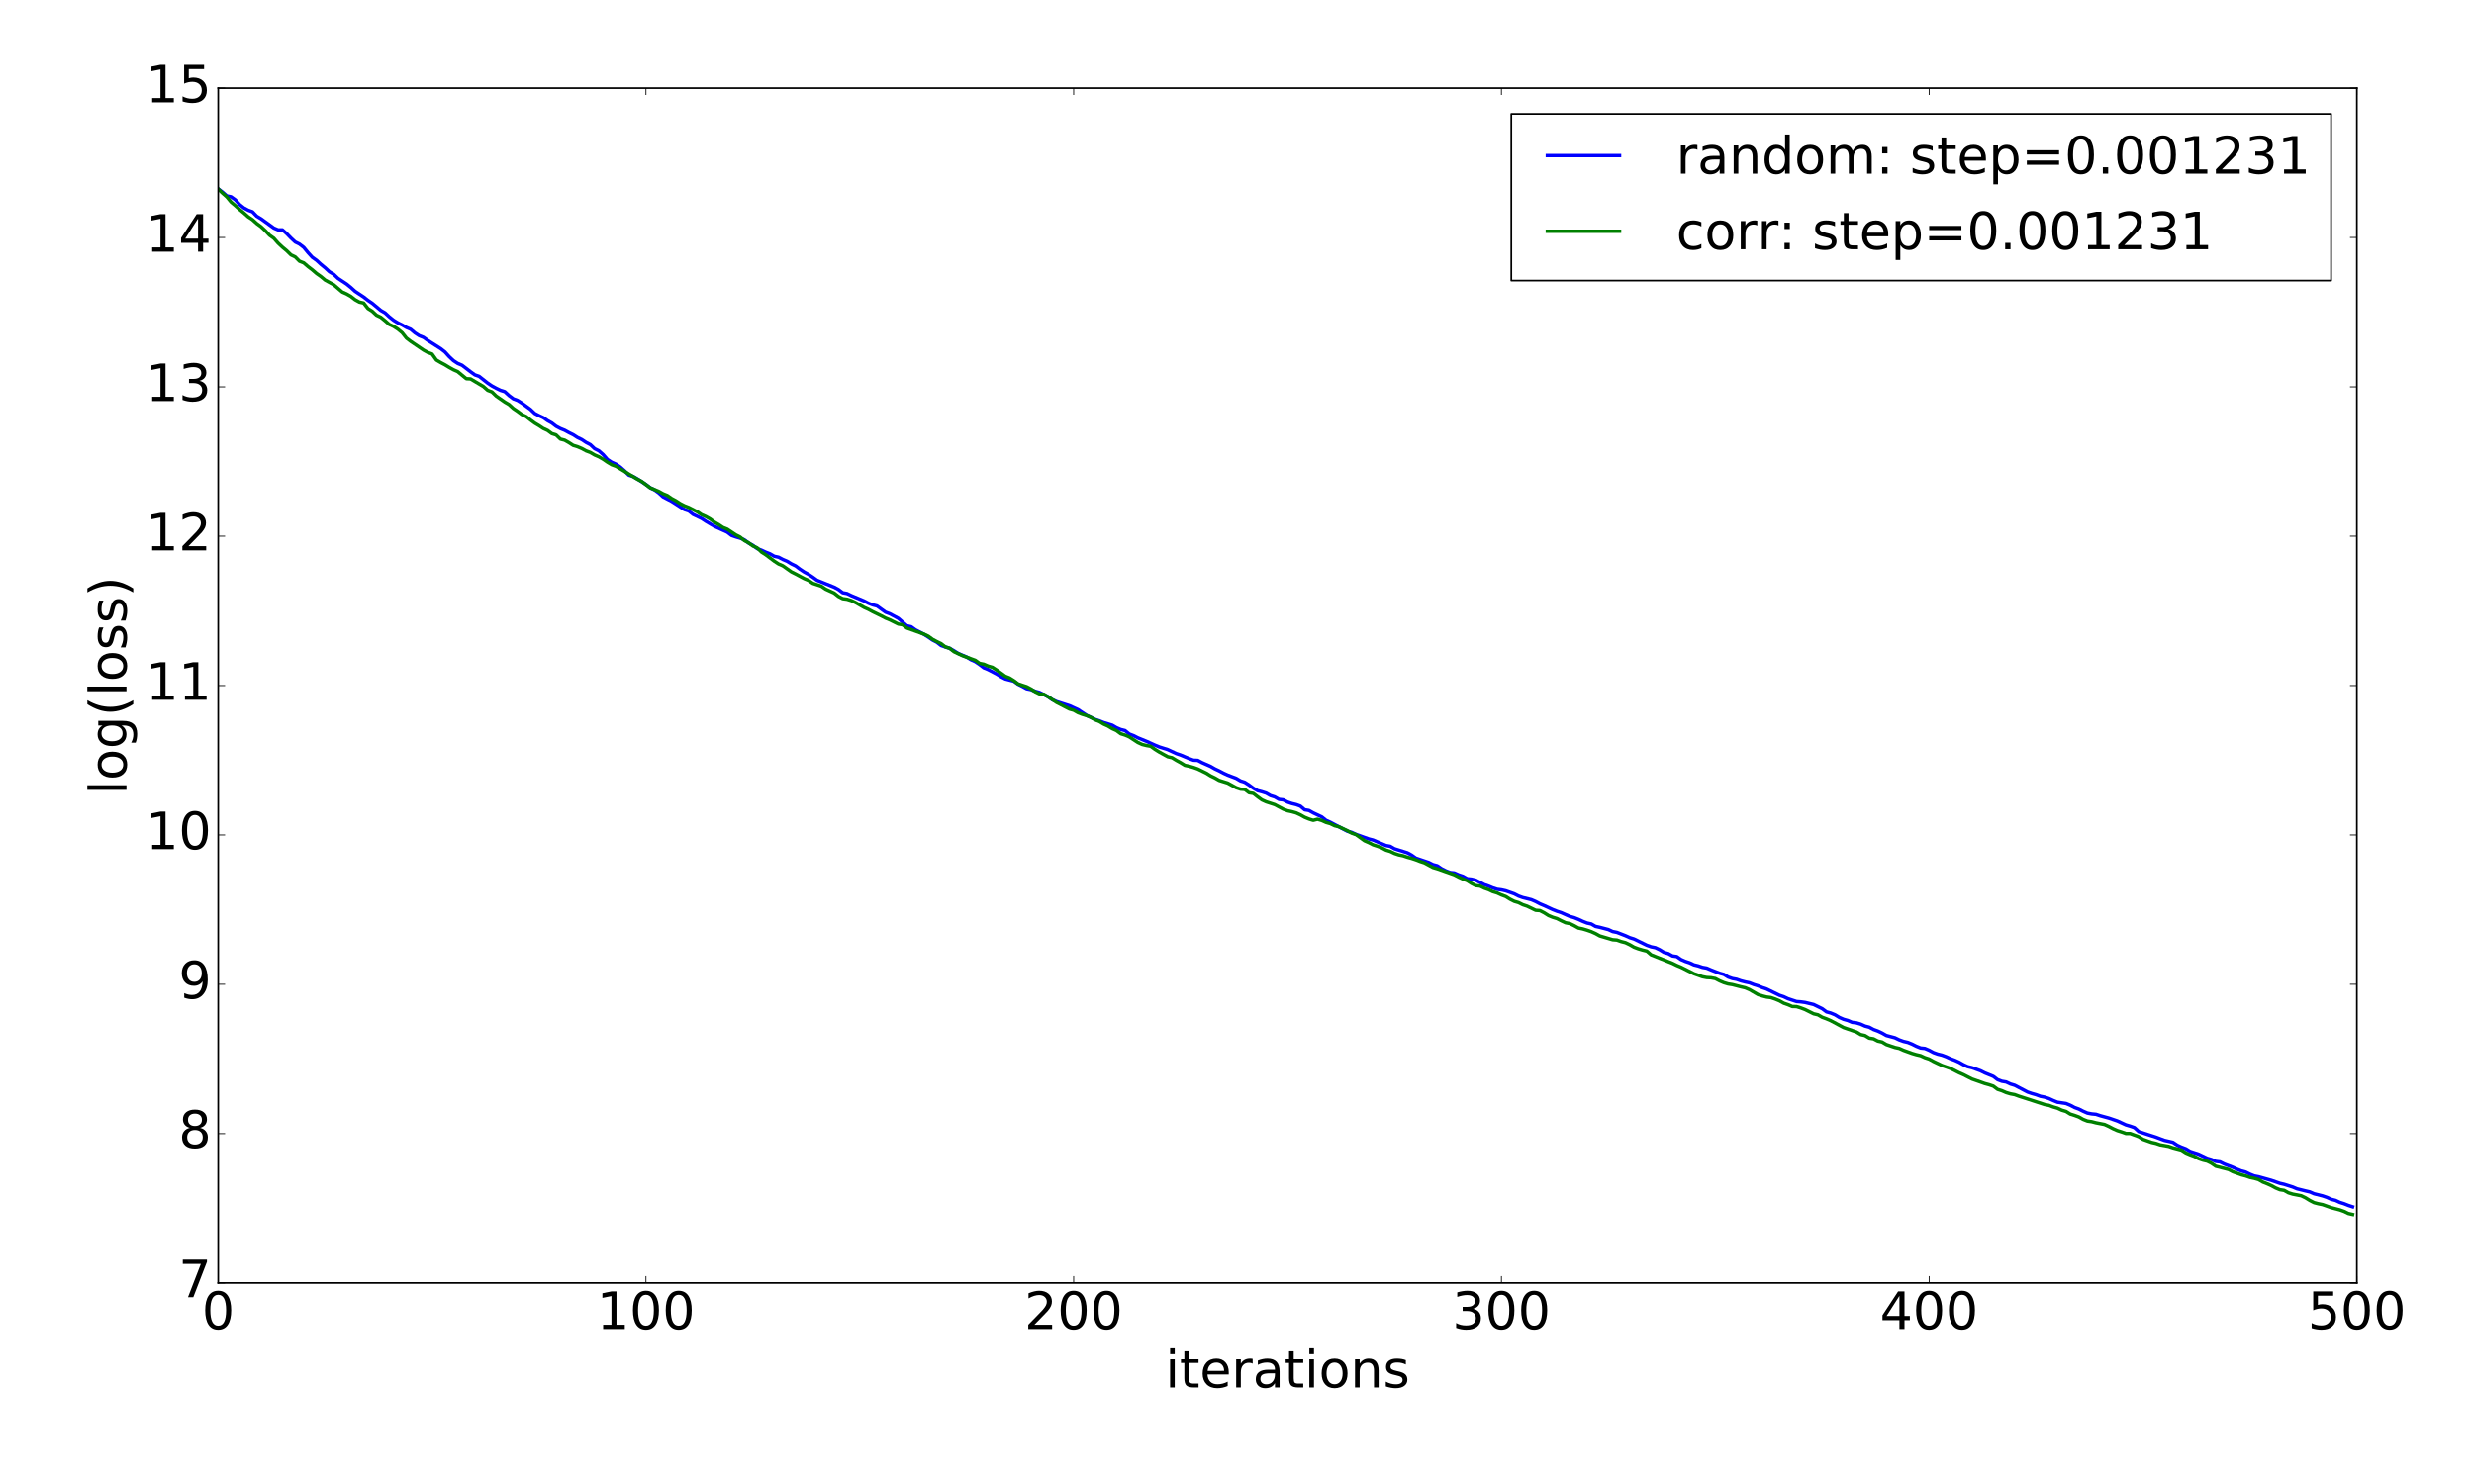 <?xml version="1.0" encoding="utf-8" standalone="no"?>
<!DOCTYPE svg PUBLIC "-//W3C//DTD SVG 1.1//EN"
  "http://www.w3.org/Graphics/SVG/1.1/DTD/svg11.dtd">
<!-- Created with matplotlib (http://matplotlib.org/) -->
<svg height="864pt" version="1.1" viewBox="0 0 1440 864" width="1440pt" xmlns="http://www.w3.org/2000/svg" xmlns:xlink="http://www.w3.org/1999/xlink">
 <defs>
  <style type="text/css">
*{stroke-linecap:butt;stroke-linejoin:round;stroke-miterlimit:100000;}
  </style>
 </defs>
 <g id="figure_1">
  <g id="patch_1">
   <path d="M 0 864 
L 1440 864 
L 1440 0 
L 0 0 
z
" style="fill:#ffffff;"/>
  </g>
  <g id="axes_1">
   <g id="patch_2">
    <path d="M 127.013 747 
L 1371.825 747 
L 1371.825 51.3 
L 127.013 51.3 
z
" style="fill:#ffffff;"/>
   </g>
   <g id="line2d_1">
    <path clip-path="url(#p1547a1d7c0)" d="M 127.013 109.977 
L 129.502 111.846 
L 131.992 114.052 
L 134.481 114.563 
L 136.971 116.341 
L 139.461 119.082 
L 141.95 121.066 
L 144.44 122.395 
L 146.929 123.287 
L 149.419 125.863 
L 151.909 127.352 
L 159.378 132.757 
L 161.867 133.831 
L 164.357 133.808 
L 166.846 136 
L 169.336 138.577 
L 171.826 140.886 
L 174.315 142.126 
L 176.805 144.044 
L 179.295 147.081 
L 181.784 149.8 
L 184.274 151.577 
L 186.763 153.866 
L 189.253 155.914 
L 191.743 158.212 
L 194.232 159.69 
L 196.722 162.067 
L 201.701 165.35 
L 204.191 167.359 
L 206.68 169.618 
L 211.66 172.914 
L 214.149 174.856 
L 216.639 176.539 
L 221.618 180.699 
L 224.108 182.144 
L 226.597 184.457 
L 229.087 186.441 
L 231.577 187.984 
L 234.066 189.192 
L 236.556 190.657 
L 239.046 191.731 
L 241.535 193.834 
L 244.025 195.448 
L 246.514 196.431 
L 249.004 198.21 
L 256.473 202.952 
L 258.963 204.886 
L 261.452 207.62 
L 263.942 209.964 
L 266.432 211.587 
L 268.921 212.632 
L 273.9 216.427 
L 276.39 218.235 
L 278.88 219.106 
L 283.859 223.037 
L 286.349 224.704 
L 288.838 226.052 
L 291.328 227.256 
L 293.817 228.035 
L 296.307 230.315 
L 298.797 232.183 
L 301.286 233.123 
L 303.776 234.709 
L 308.755 238.333 
L 311.245 240.705 
L 313.734 242.001 
L 316.224 243.149 
L 318.714 244.903 
L 321.203 246.279 
L 323.693 248.194 
L 326.183 249.511 
L 328.672 250.52 
L 331.162 251.892 
L 333.651 253.112 
L 336.141 254.715 
L 338.631 255.909 
L 341.12 257.569 
L 343.61 258.862 
L 346.099 261.212 
L 348.589 262.461 
L 351.079 264.66 
L 353.568 267.509 
L 356.058 269.142 
L 358.548 270.223 
L 361.037 271.944 
L 363.527 274.144 
L 366.017 276.669 
L 368.506 277.436 
L 370.996 278.844 
L 375.975 282.085 
L 378.465 283.99 
L 380.954 285.202 
L 383.444 286.978 
L 385.933 289.267 
L 390.913 291.858 
L 398.382 296.67 
L 400.871 297.483 
L 403.361 299.466 
L 408.34 301.845 
L 410.83 303.494 
L 415.809 306.448 
L 423.278 309.817 
L 425.767 311.725 
L 428.257 312.586 
L 430.747 313.306 
L 433.236 314.277 
L 435.726 316.191 
L 438.216 317.503 
L 440.705 319.4 
L 443.195 320.328 
L 445.685 321.484 
L 448.174 322.452 
L 450.664 323.884 
L 453.153 324.42 
L 455.643 325.732 
L 458.133 326.788 
L 460.622 328.295 
L 463.112 329.507 
L 465.601 331.382 
L 468.091 333.034 
L 470.581 334.381 
L 473.07 336.037 
L 475.56 337.851 
L 485.519 341.858 
L 488.008 343.187 
L 490.498 345.078 
L 492.987 345.541 
L 495.477 346.758 
L 502.946 349.875 
L 505.435 351.181 
L 507.925 352.154 
L 510.415 352.794 
L 515.394 356.409 
L 517.884 357.342 
L 522.863 360.018 
L 527.842 364.34 
L 530.332 364.902 
L 532.821 366.687 
L 537.801 369.298 
L 540.29 370.886 
L 542.78 372.612 
L 545.269 373.895 
L 547.759 375.822 
L 550.249 376.69 
L 552.738 377.437 
L 555.228 378.876 
L 557.718 380.448 
L 562.697 382.571 
L 565.187 384.129 
L 567.676 385.233 
L 570.166 386.921 
L 572.655 388.819 
L 575.145 389.834 
L 580.124 392.424 
L 582.614 393.989 
L 585.104 395.285 
L 590.083 396.579 
L 592.572 398.363 
L 595.062 399.598 
L 597.552 400.98 
L 600.041 401.466 
L 602.531 402.451 
L 605.02 403.131 
L 610 405.61 
L 612.489 407.401 
L 614.979 408.495 
L 622.448 410.89 
L 627.427 413.147 
L 632.406 416.459 
L 637.386 418.851 
L 639.875 419.681 
L 642.365 420.677 
L 647.344 422.2 
L 649.834 423.652 
L 652.323 424.716 
L 654.813 425.319 
L 657.303 427.339 
L 659.792 428.286 
L 662.282 429.549 
L 667.261 431.574 
L 672.24 433.821 
L 674.73 434.853 
L 679.709 436.423 
L 684.688 438.738 
L 687.178 439.575 
L 692.157 441.665 
L 694.647 442.59 
L 697.137 442.688 
L 699.626 444.004 
L 704.606 446.191 
L 707.095 447.627 
L 709.585 448.793 
L 712.074 450.112 
L 714.564 451.257 
L 719.543 453.151 
L 722.033 454.637 
L 724.523 455.44 
L 727.012 457.058 
L 729.502 458.888 
L 731.991 460.345 
L 734.481 460.98 
L 736.971 461.779 
L 739.46 463.201 
L 741.95 463.985 
L 744.439 465.409 
L 746.929 465.699 
L 749.419 466.998 
L 751.908 467.829 
L 754.398 468.435 
L 756.888 469.344 
L 759.377 471.452 
L 761.867 471.864 
L 764.356 473.265 
L 769.336 475.602 
L 771.825 477.605 
L 774.315 478.722 
L 784.274 483.973 
L 786.763 484.614 
L 789.253 485.777 
L 796.722 488.447 
L 799.211 489.081 
L 806.68 492.298 
L 809.17 492.727 
L 811.659 494.175 
L 819.128 496.512 
L 821.618 497.86 
L 824.107 499.63 
L 831.576 502.142 
L 834.066 503.408 
L 836.556 504.058 
L 839.045 505.756 
L 841.535 507.013 
L 844.024 507.987 
L 846.514 508.248 
L 849.004 509.364 
L 851.493 510.177 
L 853.983 511.581 
L 856.473 511.833 
L 858.962 512.449 
L 863.942 515.08 
L 866.431 515.934 
L 868.921 516.981 
L 871.41 517.784 
L 873.9 518.096 
L 876.39 518.642 
L 881.369 520.402 
L 883.859 521.683 
L 886.348 522.577 
L 891.327 523.808 
L 893.817 524.886 
L 896.307 526.208 
L 898.796 527.255 
L 903.775 529.554 
L 906.265 530.541 
L 908.755 531.358 
L 913.734 533.553 
L 916.224 534.26 
L 918.713 535.252 
L 921.203 536.4 
L 923.692 537.385 
L 926.182 537.928 
L 928.672 539.368 
L 931.161 539.902 
L 936.141 541.206 
L 938.63 542.362 
L 941.12 542.854 
L 946.099 544.786 
L 948.589 545.922 
L 951.078 546.696 
L 958.547 550.341 
L 961.037 551.232 
L 963.527 551.741 
L 966.016 552.926 
L 968.506 554.467 
L 970.995 555.176 
L 973.485 556.561 
L 975.975 556.913 
L 978.464 558.648 
L 980.954 559.732 
L 983.443 560.559 
L 985.933 561.736 
L 988.423 562.336 
L 990.912 563.187 
L 993.402 563.62 
L 995.892 564.699 
L 1000.871 566.628 
L 1003.361 567.308 
L 1005.85 568.848 
L 1008.34 569.724 
L 1010.829 570.183 
L 1013.319 571.064 
L 1015.809 571.702 
L 1018.298 572.223 
L 1020.788 573.203 
L 1023.278 573.978 
L 1025.767 574.998 
L 1028.257 575.847 
L 1035.726 579.483 
L 1038.215 580.309 
L 1040.705 581.474 
L 1045.684 583.113 
L 1048.174 583.31 
L 1050.663 583.645 
L 1055.643 584.848 
L 1060.622 587.279 
L 1063.111 589.121 
L 1065.601 589.804 
L 1068.091 590.833 
L 1070.58 592.36 
L 1073.07 593.443 
L 1075.56 594.149 
L 1078.049 595.216 
L 1080.539 595.522 
L 1083.028 596.271 
L 1085.518 597.4 
L 1088.008 598.053 
L 1090.497 599.395 
L 1092.987 600.299 
L 1095.477 601.469 
L 1097.966 602.889 
L 1102.946 604.208 
L 1105.435 605.418 
L 1107.925 606.316 
L 1110.414 606.89 
L 1112.904 607.897 
L 1115.394 609.149 
L 1117.883 610.158 
L 1120.373 610.41 
L 1122.862 611.466 
L 1125.352 612.809 
L 1127.842 613.705 
L 1130.331 614.307 
L 1132.821 615.237 
L 1135.311 616.401 
L 1137.8 617.317 
L 1140.29 618.451 
L 1142.78 619.859 
L 1145.269 621.021 
L 1147.759 621.593 
L 1152.738 623.411 
L 1155.228 624.663 
L 1160.207 626.697 
L 1162.697 628.591 
L 1165.186 629.53 
L 1167.676 629.945 
L 1170.165 631.12 
L 1172.655 631.867 
L 1180.124 635.797 
L 1182.613 636.649 
L 1185.103 637.348 
L 1187.593 638.28 
L 1190.082 638.772 
L 1192.572 639.593 
L 1195.062 640.737 
L 1197.551 641.743 
L 1202.531 642.481 
L 1205.02 643.5 
L 1207.51 644.817 
L 1209.999 645.719 
L 1212.489 646.981 
L 1214.979 648.067 
L 1217.468 648.539 
L 1219.958 648.773 
L 1222.447 649.596 
L 1227.427 650.952 
L 1232.406 652.647 
L 1237.385 654.935 
L 1239.875 655.664 
L 1242.364 656.538 
L 1244.854 658.817 
L 1249.833 660.468 
L 1254.813 662.067 
L 1259.792 663.944 
L 1264.771 665.088 
L 1267.261 666.762 
L 1269.75 667.917 
L 1272.24 668.835 
L 1274.73 670.356 
L 1279.709 671.981 
L 1284.688 674.345 
L 1287.178 675.07 
L 1289.667 676.196 
L 1292.157 676.495 
L 1294.647 677.736 
L 1299.626 679.639 
L 1302.116 680.768 
L 1304.605 681.774 
L 1307.095 682.431 
L 1309.584 683.655 
L 1312.074 684.671 
L 1314.564 685.149 
L 1322.033 687.236 
L 1327.012 688.965 
L 1329.501 689.534 
L 1334.481 691.106 
L 1336.97 692.162 
L 1341.949 693.393 
L 1344.439 693.97 
L 1346.929 695.057 
L 1351.908 696.302 
L 1354.398 697.155 
L 1356.887 698.287 
L 1359.377 698.919 
L 1361.867 700.076 
L 1364.356 700.853 
L 1366.846 701.841 
L 1369.335 702.644 
L 1369.335 702.644 
" style="fill:none;stroke:#0000ff;stroke-linecap:square;stroke-width:2.0;"/>
   </g>
   <g id="line2d_2">
    <path clip-path="url(#p1547a1d7c0)" d="M 127.013 110.041 
L 129.502 112.426 
L 131.992 114.615 
L 134.481 117.628 
L 136.971 119.709 
L 139.461 121.965 
L 141.95 123.998 
L 144.44 126.22 
L 146.929 127.878 
L 149.419 130.11 
L 151.909 131.945 
L 154.398 134.278 
L 156.888 136.942 
L 159.378 138.716 
L 161.867 141.545 
L 164.357 143.875 
L 166.846 145.945 
L 169.336 148.378 
L 171.826 149.573 
L 174.315 152.073 
L 176.805 153.053 
L 179.295 155.199 
L 181.784 157.105 
L 184.274 159.236 
L 186.763 160.987 
L 189.253 163.074 
L 194.232 165.794 
L 199.212 170.047 
L 201.701 171.141 
L 204.191 172.55 
L 206.68 174.494 
L 209.17 175.874 
L 211.66 176.431 
L 214.149 179.597 
L 216.639 181.167 
L 219.129 183.496 
L 221.618 184.683 
L 224.108 186.709 
L 226.597 188.895 
L 229.087 190.031 
L 231.577 191.658 
L 234.066 193.703 
L 236.556 196.841 
L 239.046 198.753 
L 246.514 203.823 
L 249.004 205.199 
L 251.494 206.107 
L 253.983 209.59 
L 256.473 211.057 
L 258.963 212.371 
L 261.452 213.889 
L 263.942 215.261 
L 266.432 216.379 
L 271.411 220.474 
L 273.9 220.61 
L 281.369 225.034 
L 283.859 227.236 
L 286.349 228.186 
L 288.838 230.604 
L 293.817 234.067 
L 296.307 235.535 
L 298.797 237.81 
L 301.286 239.495 
L 303.776 241.353 
L 306.265 242.527 
L 308.755 244.507 
L 311.245 246.34 
L 313.734 247.827 
L 316.224 249.47 
L 318.714 250.609 
L 321.203 252.445 
L 323.693 253.245 
L 326.183 255.641 
L 328.672 256.279 
L 331.162 257.711 
L 333.651 259.305 
L 336.141 260.057 
L 338.631 261.112 
L 341.12 262.475 
L 343.61 263.41 
L 346.099 264.869 
L 348.589 265.944 
L 351.079 267.375 
L 353.568 269.081 
L 356.058 270.575 
L 358.548 271.486 
L 370.996 279.027 
L 373.485 280.3 
L 378.465 284.029 
L 383.444 286.084 
L 385.933 287.477 
L 388.423 288.493 
L 390.913 290.222 
L 393.402 291.556 
L 395.892 293.176 
L 398.382 294.461 
L 400.871 295.424 
L 405.851 297.975 
L 408.34 299.658 
L 410.83 300.743 
L 413.319 302.146 
L 415.809 303.99 
L 418.299 305.445 
L 420.788 307.104 
L 423.278 308.095 
L 428.257 311.409 
L 430.747 312.655 
L 433.236 314.718 
L 435.726 316.025 
L 438.216 317.879 
L 440.705 318.963 
L 443.195 321.404 
L 445.685 322.987 
L 450.664 326.733 
L 453.153 328.358 
L 455.643 329.437 
L 460.622 332.947 
L 463.112 334.192 
L 468.091 336.854 
L 470.581 337.914 
L 473.07 339.626 
L 478.05 341.278 
L 480.539 342.989 
L 485.519 345.265 
L 488.008 347.234 
L 490.498 348.532 
L 492.987 348.856 
L 495.477 349.627 
L 497.967 350.807 
L 502.946 353.669 
L 505.435 354.782 
L 507.925 356.127 
L 512.904 358.547 
L 515.394 359.86 
L 517.884 360.879 
L 522.863 363.34 
L 525.352 363.731 
L 527.842 365.635 
L 537.801 369.21 
L 540.29 370.378 
L 542.78 372.21 
L 545.269 373.537 
L 547.759 374.724 
L 550.249 376.635 
L 552.738 377.422 
L 555.228 379.423 
L 560.207 381.749 
L 567.676 384.452 
L 570.166 386.24 
L 572.655 386.726 
L 575.145 387.819 
L 577.635 388.513 
L 580.124 390.118 
L 585.104 393.724 
L 587.593 394.716 
L 590.083 396.273 
L 592.572 398.173 
L 597.552 399.794 
L 600.041 401.101 
L 602.531 402.732 
L 605.02 403.974 
L 607.51 404.206 
L 610 405.669 
L 614.979 408.971 
L 622.448 412.807 
L 624.938 413.495 
L 627.427 414.908 
L 629.917 415.871 
L 632.406 416.617 
L 634.896 417.648 
L 637.386 419.077 
L 639.875 420.039 
L 642.365 421.572 
L 644.855 422.682 
L 647.344 424.2 
L 649.834 425.32 
L 652.323 427.175 
L 654.813 427.95 
L 657.303 429.022 
L 662.282 432.269 
L 664.771 433.423 
L 667.261 434.043 
L 669.751 434.474 
L 672.24 436.283 
L 674.73 437.837 
L 679.709 440.572 
L 682.199 441.146 
L 684.688 442.67 
L 687.178 444.039 
L 689.668 445.575 
L 692.157 446.091 
L 694.647 446.812 
L 697.137 447.698 
L 702.116 450.136 
L 704.606 451.697 
L 707.095 452.896 
L 709.585 454.334 
L 714.564 455.88 
L 719.543 458.606 
L 722.033 459.44 
L 724.523 459.625 
L 727.012 461.539 
L 729.502 461.937 
L 731.991 463.899 
L 734.481 465.708 
L 736.971 466.836 
L 741.95 468.456 
L 746.929 471.106 
L 749.419 472.038 
L 751.908 472.563 
L 754.398 473.268 
L 756.888 474.413 
L 759.377 475.811 
L 761.867 476.832 
L 764.356 477.593 
L 766.846 476.954 
L 769.336 477.684 
L 771.825 478.808 
L 774.315 479.523 
L 776.805 480.732 
L 779.294 481.34 
L 784.274 483.652 
L 786.763 485.064 
L 789.253 485.918 
L 794.232 489.504 
L 796.722 490.591 
L 799.211 491.867 
L 801.701 492.678 
L 804.191 493.61 
L 806.68 494.953 
L 809.17 495.708 
L 811.659 496.902 
L 814.149 497.733 
L 816.639 498.243 
L 819.128 499.086 
L 821.618 499.758 
L 824.107 500.586 
L 826.597 501.554 
L 829.087 502.365 
L 834.066 505.062 
L 836.556 505.784 
L 846.514 509.306 
L 849.004 510.624 
L 851.493 511.766 
L 853.983 512.743 
L 856.473 514.345 
L 858.962 515.614 
L 861.452 515.882 
L 863.942 517.097 
L 866.431 517.951 
L 868.921 519.147 
L 871.41 519.883 
L 873.9 521.038 
L 876.39 521.953 
L 878.879 523.508 
L 881.369 524.77 
L 883.859 525.499 
L 886.348 526.741 
L 888.838 527.568 
L 893.817 529.97 
L 896.307 530.155 
L 898.796 531.434 
L 901.286 533.012 
L 903.775 534.037 
L 906.265 534.798 
L 908.755 536.08 
L 911.244 537.23 
L 913.734 537.725 
L 916.224 538.928 
L 918.713 540.32 
L 921.203 540.827 
L 923.692 541.567 
L 926.182 542.427 
L 928.672 543.547 
L 931.161 544.926 
L 938.63 547.131 
L 941.12 547.321 
L 943.61 548.201 
L 946.099 548.835 
L 948.589 550.017 
L 951.078 551.456 
L 953.568 552.395 
L 956.058 553.128 
L 958.547 553.743 
L 961.037 555.893 
L 970.995 559.887 
L 973.485 560.871 
L 975.975 562.095 
L 978.464 563.132 
L 985.933 566.894 
L 990.912 568.664 
L 993.402 569.148 
L 995.892 569.276 
L 998.381 569.748 
L 1000.871 571.057 
L 1003.361 572.121 
L 1005.85 572.87 
L 1008.34 573.259 
L 1013.319 574.54 
L 1015.809 575.119 
L 1018.298 576.18 
L 1023.278 579.061 
L 1025.767 579.86 
L 1028.257 580.502 
L 1030.746 580.812 
L 1033.236 581.659 
L 1035.726 582.687 
L 1038.215 584.076 
L 1040.705 584.945 
L 1043.195 586.001 
L 1045.684 586.066 
L 1048.174 586.831 
L 1050.663 587.78 
L 1055.643 590.255 
L 1058.132 590.829 
L 1060.622 592.266 
L 1063.111 593.177 
L 1065.601 594.251 
L 1073.07 598.25 
L 1080.539 600.849 
L 1083.028 602.356 
L 1085.518 602.912 
L 1088.008 604.426 
L 1090.497 604.82 
L 1092.987 606.125 
L 1095.477 606.683 
L 1097.966 608.155 
L 1102.946 609.845 
L 1105.435 610.381 
L 1107.925 611.505 
L 1112.904 613.309 
L 1115.394 614.044 
L 1117.883 614.616 
L 1120.373 615.771 
L 1122.862 616.583 
L 1125.352 617.956 
L 1130.331 620.326 
L 1135.311 622.072 
L 1140.29 624.593 
L 1142.78 625.677 
L 1147.759 628.219 
L 1152.738 629.961 
L 1155.228 630.85 
L 1157.717 631.529 
L 1160.207 632.363 
L 1162.697 634.223 
L 1165.186 635.026 
L 1167.676 636.114 
L 1170.165 636.856 
L 1172.655 637.319 
L 1175.145 638.242 
L 1180.124 639.842 
L 1190.082 643.082 
L 1192.572 643.582 
L 1195.062 644.504 
L 1197.551 645.22 
L 1200.041 646.383 
L 1202.531 647.112 
L 1205.02 648.668 
L 1207.51 649.429 
L 1209.999 650.343 
L 1212.489 651.742 
L 1214.979 652.724 
L 1217.468 653.089 
L 1219.958 653.737 
L 1224.937 654.708 
L 1227.427 655.846 
L 1229.916 657.158 
L 1232.406 658.259 
L 1234.896 659.038 
L 1237.385 659.94 
L 1239.875 659.953 
L 1244.854 661.8 
L 1247.344 663.36 
L 1252.323 665.138 
L 1254.813 665.694 
L 1257.302 666.552 
L 1262.282 667.437 
L 1264.771 668.312 
L 1269.75 669.609 
L 1272.24 671.231 
L 1274.73 672.3 
L 1277.219 673.217 
L 1279.709 674.579 
L 1282.198 675.449 
L 1284.688 676.032 
L 1287.178 677.286 
L 1289.667 679.013 
L 1297.136 680.911 
L 1299.626 682.219 
L 1304.605 684.011 
L 1307.095 684.649 
L 1309.584 685.528 
L 1312.074 686.057 
L 1314.564 686.749 
L 1317.053 688.203 
L 1319.543 689.189 
L 1322.033 690.297 
L 1324.522 691.659 
L 1327.012 692.695 
L 1329.501 693.081 
L 1331.991 694.49 
L 1334.481 695.261 
L 1339.46 696.228 
L 1341.949 697.429 
L 1344.439 698.964 
L 1346.929 700.237 
L 1349.418 700.885 
L 1351.908 701.384 
L 1356.887 703.16 
L 1361.867 704.45 
L 1364.356 705.337 
L 1366.846 706.556 
L 1369.335 707.119 
L 1369.335 707.119 
" style="fill:none;stroke:#008000;stroke-linecap:square;stroke-width:2.0;"/>
   </g>
   <g id="patch_3">
    <path d="M 127.013 51.3 
L 1371.825 51.3 
" style="fill:none;stroke:#000000;stroke-linecap:square;stroke-linejoin:miter;"/>
   </g>
   <g id="patch_4">
    <path d="M 1371.825 747 
L 1371.825 51.3 
" style="fill:none;stroke:#000000;stroke-linecap:square;stroke-linejoin:miter;"/>
   </g>
   <g id="patch_5">
    <path d="M 127.013 747 
L 1371.825 747 
" style="fill:none;stroke:#000000;stroke-linecap:square;stroke-linejoin:miter;"/>
   </g>
   <g id="patch_6">
    <path d="M 127.013 747 
L 127.013 51.3 
" style="fill:none;stroke:#000000;stroke-linecap:square;stroke-linejoin:miter;"/>
   </g>
   <g id="matplotlib.axis_1">
    <g id="xtick_1">
     <g id="line2d_3">
      <defs>
       <path d="M 0 0 
L 0 -4 
" id="ma56e4b65c6" style="stroke:#000000;stroke-width:0.5;"/>
      </defs>
      <g>
       <use style="stroke:#000000;stroke-width:0.5;" x="127.013" xlink:href="#ma56e4b65c6" y="747.0"/>
      </g>
     </g>
     <g id="line2d_4">
      <defs>
       <path d="M 0 0 
L 0 4 
" id="m55275756da" style="stroke:#000000;stroke-width:0.5;"/>
      </defs>
      <g>
       <use style="stroke:#000000;stroke-width:0.5;" x="127.013" xlink:href="#m55275756da" y="51.3"/>
      </g>
     </g>
     <g id="text_1">
      <!-- 0 -->
      <defs>
       <path d="M 31.781 66.406 
Q 24.172 66.406 20.328 58.906 
Q 16.5 51.422 16.5 36.375 
Q 16.5 21.391 20.328 13.891 
Q 24.172 6.391 31.781 6.391 
Q 39.453 6.391 43.281 13.891 
Q 47.125 21.391 47.125 36.375 
Q 47.125 51.422 43.281 58.906 
Q 39.453 66.406 31.781 66.406 
M 31.781 74.219 
Q 44.047 74.219 50.516 64.516 
Q 56.984 54.828 56.984 36.375 
Q 56.984 17.969 50.516 8.266 
Q 44.047 -1.422 31.781 -1.422 
Q 19.531 -1.422 13.062 8.266 
Q 6.594 17.969 6.594 36.375 
Q 6.594 54.828 13.062 64.516 
Q 19.531 74.219 31.781 74.219 
" id="BitstreamVeraSans-Roman-30"/>
      </defs>
      <g transform="translate(117.469 773.795)scale(0.3 -0.3)">
       <use xlink:href="#BitstreamVeraSans-Roman-30"/>
      </g>
     </g>
    </g>
    <g id="xtick_2">
     <g id="line2d_5">
      <g>
       <use style="stroke:#000000;stroke-width:0.5;" x="375.975" xlink:href="#ma56e4b65c6" y="747.0"/>
      </g>
     </g>
     <g id="line2d_6">
      <g>
       <use style="stroke:#000000;stroke-width:0.5;" x="375.975" xlink:href="#m55275756da" y="51.3"/>
      </g>
     </g>
     <g id="text_2">
      <!-- 100 -->
      <defs>
       <path d="M 12.406 8.297 
L 28.516 8.297 
L 28.516 63.922 
L 10.984 60.406 
L 10.984 69.391 
L 28.422 72.906 
L 38.281 72.906 
L 38.281 8.297 
L 54.391 8.297 
L 54.391 0 
L 12.406 0 
z
" id="BitstreamVeraSans-Roman-31"/>
      </defs>
      <g transform="translate(347.344 773.795)scale(0.3 -0.3)">
       <use xlink:href="#BitstreamVeraSans-Roman-31"/>
       <use x="63.623" xlink:href="#BitstreamVeraSans-Roman-30"/>
       <use x="127.246" xlink:href="#BitstreamVeraSans-Roman-30"/>
      </g>
     </g>
    </g>
    <g id="xtick_3">
     <g id="line2d_7">
      <g>
       <use style="stroke:#000000;stroke-width:0.5;" x="624.938" xlink:href="#ma56e4b65c6" y="747.0"/>
      </g>
     </g>
     <g id="line2d_8">
      <g>
       <use style="stroke:#000000;stroke-width:0.5;" x="624.938" xlink:href="#m55275756da" y="51.3"/>
      </g>
     </g>
     <g id="text_3">
      <!-- 200 -->
      <defs>
       <path d="M 19.188 8.297 
L 53.609 8.297 
L 53.609 0 
L 7.328 0 
L 7.328 8.297 
Q 12.938 14.109 22.625 23.891 
Q 32.328 33.688 34.812 36.531 
Q 39.547 41.844 41.422 45.531 
Q 43.312 49.219 43.312 52.781 
Q 43.312 58.594 39.234 62.25 
Q 35.156 65.922 28.609 65.922 
Q 23.969 65.922 18.812 64.312 
Q 13.672 62.703 7.812 59.422 
L 7.812 69.391 
Q 13.766 71.781 18.938 73 
Q 24.125 74.219 28.422 74.219 
Q 39.75 74.219 46.484 68.547 
Q 53.219 62.891 53.219 53.422 
Q 53.219 48.922 51.531 44.891 
Q 49.859 40.875 45.406 35.406 
Q 44.188 33.984 37.641 27.219 
Q 31.109 20.453 19.188 8.297 
" id="BitstreamVeraSans-Roman-32"/>
      </defs>
      <g transform="translate(596.306 773.795)scale(0.3 -0.3)">
       <use xlink:href="#BitstreamVeraSans-Roman-32"/>
       <use x="63.623" xlink:href="#BitstreamVeraSans-Roman-30"/>
       <use x="127.246" xlink:href="#BitstreamVeraSans-Roman-30"/>
      </g>
     </g>
    </g>
    <g id="xtick_4">
     <g id="line2d_9">
      <g>
       <use style="stroke:#000000;stroke-width:0.5;" x="873.9" xlink:href="#ma56e4b65c6" y="747.0"/>
      </g>
     </g>
     <g id="line2d_10">
      <g>
       <use style="stroke:#000000;stroke-width:0.5;" x="873.9" xlink:href="#m55275756da" y="51.3"/>
      </g>
     </g>
     <g id="text_4">
      <!-- 300 -->
      <defs>
       <path d="M 40.578 39.312 
Q 47.656 37.797 51.625 33 
Q 55.609 28.219 55.609 21.188 
Q 55.609 10.406 48.188 4.484 
Q 40.766 -1.422 27.094 -1.422 
Q 22.516 -1.422 17.656 -0.516 
Q 12.797 0.391 7.625 2.203 
L 7.625 11.719 
Q 11.719 9.328 16.594 8.109 
Q 21.484 6.891 26.812 6.891 
Q 36.078 6.891 40.938 10.547 
Q 45.797 14.203 45.797 21.188 
Q 45.797 27.641 41.281 31.266 
Q 36.766 34.906 28.719 34.906 
L 20.219 34.906 
L 20.219 43.016 
L 29.109 43.016 
Q 36.375 43.016 40.234 45.922 
Q 44.094 48.828 44.094 54.297 
Q 44.094 59.906 40.109 62.906 
Q 36.141 65.922 28.719 65.922 
Q 24.656 65.922 20.016 65.031 
Q 15.375 64.156 9.812 62.312 
L 9.812 71.094 
Q 15.438 72.656 20.344 73.438 
Q 25.25 74.219 29.594 74.219 
Q 40.828 74.219 47.359 69.109 
Q 53.906 64.016 53.906 55.328 
Q 53.906 49.266 50.438 45.094 
Q 46.969 40.922 40.578 39.312 
" id="BitstreamVeraSans-Roman-33"/>
      </defs>
      <g transform="translate(845.269 773.795)scale(0.3 -0.3)">
       <use xlink:href="#BitstreamVeraSans-Roman-33"/>
       <use x="63.623" xlink:href="#BitstreamVeraSans-Roman-30"/>
       <use x="127.246" xlink:href="#BitstreamVeraSans-Roman-30"/>
      </g>
     </g>
    </g>
    <g id="xtick_5">
     <g id="line2d_11">
      <g>
       <use style="stroke:#000000;stroke-width:0.5;" x="1122.862" xlink:href="#ma56e4b65c6" y="747.0"/>
      </g>
     </g>
     <g id="line2d_12">
      <g>
       <use style="stroke:#000000;stroke-width:0.5;" x="1122.862" xlink:href="#m55275756da" y="51.3"/>
      </g>
     </g>
     <g id="text_5">
      <!-- 400 -->
      <defs>
       <path d="M 37.797 64.312 
L 12.891 25.391 
L 37.797 25.391 
z
M 35.203 72.906 
L 47.609 72.906 
L 47.609 25.391 
L 58.016 25.391 
L 58.016 17.188 
L 47.609 17.188 
L 47.609 0 
L 37.797 0 
L 37.797 17.188 
L 4.891 17.188 
L 4.891 26.703 
z
" id="BitstreamVeraSans-Roman-34"/>
      </defs>
      <g transform="translate(1094.231 773.795)scale(0.3 -0.3)">
       <use xlink:href="#BitstreamVeraSans-Roman-34"/>
       <use x="63.623" xlink:href="#BitstreamVeraSans-Roman-30"/>
       <use x="127.246" xlink:href="#BitstreamVeraSans-Roman-30"/>
      </g>
     </g>
    </g>
    <g id="xtick_6">
     <g id="line2d_13">
      <g>
       <use style="stroke:#000000;stroke-width:0.5;" x="1371.825" xlink:href="#ma56e4b65c6" y="747.0"/>
      </g>
     </g>
     <g id="line2d_14">
      <g>
       <use style="stroke:#000000;stroke-width:0.5;" x="1371.825" xlink:href="#m55275756da" y="51.3"/>
      </g>
     </g>
     <g id="text_6">
      <!-- 500 -->
      <defs>
       <path d="M 10.797 72.906 
L 49.516 72.906 
L 49.516 64.594 
L 19.828 64.594 
L 19.828 46.734 
Q 21.969 47.469 24.109 47.828 
Q 26.266 48.188 28.422 48.188 
Q 40.625 48.188 47.75 41.5 
Q 54.891 34.812 54.891 23.391 
Q 54.891 11.625 47.562 5.094 
Q 40.234 -1.422 26.906 -1.422 
Q 22.312 -1.422 17.547 -0.641 
Q 12.797 0.141 7.719 1.703 
L 7.719 11.625 
Q 12.109 9.234 16.797 8.062 
Q 21.484 6.891 26.703 6.891 
Q 35.156 6.891 40.078 11.328 
Q 45.016 15.766 45.016 23.391 
Q 45.016 31 40.078 35.438 
Q 35.156 39.891 26.703 39.891 
Q 22.75 39.891 18.812 39.016 
Q 14.891 38.141 10.797 36.281 
z
" id="BitstreamVeraSans-Roman-35"/>
      </defs>
      <g transform="translate(1343.194 773.795)scale(0.3 -0.3)">
       <use xlink:href="#BitstreamVeraSans-Roman-35"/>
       <use x="63.623" xlink:href="#BitstreamVeraSans-Roman-30"/>
       <use x="127.246" xlink:href="#BitstreamVeraSans-Roman-30"/>
      </g>
     </g>
    </g>
    <g id="text_7">
     <!-- iterations -->
     <defs>
      <path d="M 54.891 33.016 
L 54.891 0 
L 45.906 0 
L 45.906 32.719 
Q 45.906 40.484 42.875 44.328 
Q 39.844 48.188 33.797 48.188 
Q 26.516 48.188 22.312 43.547 
Q 18.109 38.922 18.109 30.906 
L 18.109 0 
L 9.078 0 
L 9.078 54.688 
L 18.109 54.688 
L 18.109 46.188 
Q 21.344 51.125 25.703 53.562 
Q 30.078 56 35.797 56 
Q 45.219 56 50.047 50.172 
Q 54.891 44.344 54.891 33.016 
" id="BitstreamVeraSans-Roman-6e"/>
      <path d="M 34.281 27.484 
Q 23.391 27.484 19.188 25 
Q 14.984 22.516 14.984 16.5 
Q 14.984 11.719 18.141 8.906 
Q 21.297 6.109 26.703 6.109 
Q 34.188 6.109 38.703 11.406 
Q 43.219 16.703 43.219 25.484 
L 43.219 27.484 
z
M 52.203 31.203 
L 52.203 0 
L 43.219 0 
L 43.219 8.297 
Q 40.141 3.328 35.547 0.953 
Q 30.953 -1.422 24.312 -1.422 
Q 15.922 -1.422 10.953 3.297 
Q 6 8.016 6 15.922 
Q 6 25.141 12.172 29.828 
Q 18.359 34.516 30.609 34.516 
L 43.219 34.516 
L 43.219 35.406 
Q 43.219 41.609 39.141 45 
Q 35.062 48.391 27.688 48.391 
Q 23 48.391 18.547 47.266 
Q 14.109 46.141 10.016 43.891 
L 10.016 52.203 
Q 14.938 54.109 19.578 55.047 
Q 24.219 56 28.609 56 
Q 40.484 56 46.344 49.844 
Q 52.203 43.703 52.203 31.203 
" id="BitstreamVeraSans-Roman-61"/>
      <path d="M 30.609 48.391 
Q 23.391 48.391 19.188 42.75 
Q 14.984 37.109 14.984 27.297 
Q 14.984 17.484 19.156 11.844 
Q 23.344 6.203 30.609 6.203 
Q 37.797 6.203 41.984 11.859 
Q 46.188 17.531 46.188 27.297 
Q 46.188 37.016 41.984 42.703 
Q 37.797 48.391 30.609 48.391 
M 30.609 56 
Q 42.328 56 49.016 48.375 
Q 55.719 40.766 55.719 27.297 
Q 55.719 13.875 49.016 6.219 
Q 42.328 -1.422 30.609 -1.422 
Q 18.844 -1.422 12.172 6.219 
Q 5.516 13.875 5.516 27.297 
Q 5.516 40.766 12.172 48.375 
Q 18.844 56 30.609 56 
" id="BitstreamVeraSans-Roman-6f"/>
      <path d="M 9.422 54.688 
L 18.406 54.688 
L 18.406 0 
L 9.422 0 
z
M 9.422 75.984 
L 18.406 75.984 
L 18.406 64.594 
L 9.422 64.594 
z
" id="BitstreamVeraSans-Roman-69"/>
      <path d="M 56.203 29.594 
L 56.203 25.203 
L 14.891 25.203 
Q 15.484 15.922 20.484 11.062 
Q 25.484 6.203 34.422 6.203 
Q 39.594 6.203 44.453 7.469 
Q 49.312 8.734 54.109 11.281 
L 54.109 2.781 
Q 49.266 0.734 44.188 -0.344 
Q 39.109 -1.422 33.891 -1.422 
Q 20.797 -1.422 13.156 6.188 
Q 5.516 13.812 5.516 26.812 
Q 5.516 40.234 12.766 48.109 
Q 20.016 56 32.328 56 
Q 43.359 56 49.781 48.891 
Q 56.203 41.797 56.203 29.594 
M 47.219 32.234 
Q 47.125 39.594 43.094 43.984 
Q 39.062 48.391 32.422 48.391 
Q 24.906 48.391 20.391 44.141 
Q 15.875 39.891 15.188 32.172 
z
" id="BitstreamVeraSans-Roman-65"/>
      <path d="M 18.312 70.219 
L 18.312 54.688 
L 36.812 54.688 
L 36.812 47.703 
L 18.312 47.703 
L 18.312 18.016 
Q 18.312 11.328 20.141 9.422 
Q 21.969 7.516 27.594 7.516 
L 36.812 7.516 
L 36.812 0 
L 27.594 0 
Q 17.188 0 13.234 3.875 
Q 9.281 7.766 9.281 18.016 
L 9.281 47.703 
L 2.688 47.703 
L 2.688 54.688 
L 9.281 54.688 
L 9.281 70.219 
z
" id="BitstreamVeraSans-Roman-74"/>
      <path d="M 41.109 46.297 
Q 39.594 47.172 37.812 47.578 
Q 36.031 48 33.891 48 
Q 26.266 48 22.188 43.047 
Q 18.109 38.094 18.109 28.812 
L 18.109 0 
L 9.078 0 
L 9.078 54.688 
L 18.109 54.688 
L 18.109 46.188 
Q 20.953 51.172 25.484 53.578 
Q 30.031 56 36.531 56 
Q 37.453 56 38.578 55.875 
Q 39.703 55.766 41.062 55.516 
z
" id="BitstreamVeraSans-Roman-72"/>
      <path d="M 44.281 53.078 
L 44.281 44.578 
Q 40.484 46.531 36.375 47.5 
Q 32.281 48.484 27.875 48.484 
Q 21.188 48.484 17.844 46.438 
Q 14.5 44.391 14.5 40.281 
Q 14.5 37.156 16.891 35.375 
Q 19.281 33.594 26.516 31.984 
L 29.594 31.297 
Q 39.156 29.25 43.188 25.516 
Q 47.219 21.781 47.219 15.094 
Q 47.219 7.469 41.188 3.016 
Q 35.156 -1.422 24.609 -1.422 
Q 20.219 -1.422 15.453 -0.562 
Q 10.688 0.297 5.422 2 
L 5.422 11.281 
Q 10.406 8.688 15.234 7.391 
Q 20.062 6.109 24.812 6.109 
Q 31.156 6.109 34.562 8.281 
Q 37.984 10.453 37.984 14.406 
Q 37.984 18.062 35.516 20.016 
Q 33.062 21.969 24.703 23.781 
L 21.578 24.516 
Q 13.234 26.266 9.516 29.906 
Q 5.812 33.547 5.812 39.891 
Q 5.812 47.609 11.281 51.797 
Q 16.75 56 26.812 56 
Q 31.781 56 36.172 55.266 
Q 40.578 54.547 44.281 53.078 
" id="BitstreamVeraSans-Roman-73"/>
     </defs>
     <g transform="translate(678.237 807.83)scale(0.3 -0.3)">
      <use xlink:href="#BitstreamVeraSans-Roman-69"/>
      <use x="27.783" xlink:href="#BitstreamVeraSans-Roman-74"/>
      <use x="66.992" xlink:href="#BitstreamVeraSans-Roman-65"/>
      <use x="128.516" xlink:href="#BitstreamVeraSans-Roman-72"/>
      <use x="169.629" xlink:href="#BitstreamVeraSans-Roman-61"/>
      <use x="230.908" xlink:href="#BitstreamVeraSans-Roman-74"/>
      <use x="270.117" xlink:href="#BitstreamVeraSans-Roman-69"/>
      <use x="297.9" xlink:href="#BitstreamVeraSans-Roman-6f"/>
      <use x="359.082" xlink:href="#BitstreamVeraSans-Roman-6e"/>
      <use x="422.461" xlink:href="#BitstreamVeraSans-Roman-73"/>
     </g>
    </g>
   </g>
   <g id="matplotlib.axis_2">
    <g id="ytick_1">
     <g id="line2d_15">
      <defs>
       <path d="M 0 0 
L 4 0 
" id="m4284d5c2e4" style="stroke:#000000;stroke-width:0.5;"/>
      </defs>
      <g>
       <use style="stroke:#000000;stroke-width:0.5;" x="127.013" xlink:href="#m4284d5c2e4" y="747.0"/>
      </g>
     </g>
     <g id="line2d_16">
      <defs>
       <path d="M 0 0 
L -4 0 
" id="mdbda129645" style="stroke:#000000;stroke-width:0.5;"/>
      </defs>
      <g>
       <use style="stroke:#000000;stroke-width:0.5;" x="1371.825" xlink:href="#mdbda129645" y="747.0"/>
      </g>
     </g>
     <g id="text_8">
      <!-- 7 -->
      <defs>
       <path d="M 8.203 72.906 
L 55.078 72.906 
L 55.078 68.703 
L 28.609 0 
L 18.312 0 
L 43.219 64.594 
L 8.203 64.594 
z
" id="BitstreamVeraSans-Roman-37"/>
      </defs>
      <g transform="translate(103.925 755.278)scale(0.3 -0.3)">
       <use xlink:href="#BitstreamVeraSans-Roman-37"/>
      </g>
     </g>
    </g>
    <g id="ytick_2">
     <g id="line2d_17">
      <g>
       <use style="stroke:#000000;stroke-width:0.5;" x="127.013" xlink:href="#m4284d5c2e4" y="660.038"/>
      </g>
     </g>
     <g id="line2d_18">
      <g>
       <use style="stroke:#000000;stroke-width:0.5;" x="1371.825" xlink:href="#mdbda129645" y="660.038"/>
      </g>
     </g>
     <g id="text_9">
      <!-- 8 -->
      <defs>
       <path d="M 31.781 34.625 
Q 24.75 34.625 20.719 30.859 
Q 16.703 27.094 16.703 20.516 
Q 16.703 13.922 20.719 10.156 
Q 24.75 6.391 31.781 6.391 
Q 38.812 6.391 42.859 10.172 
Q 46.922 13.969 46.922 20.516 
Q 46.922 27.094 42.891 30.859 
Q 38.875 34.625 31.781 34.625 
M 21.922 38.812 
Q 15.578 40.375 12.031 44.719 
Q 8.5 49.078 8.5 55.328 
Q 8.5 64.062 14.719 69.141 
Q 20.953 74.219 31.781 74.219 
Q 42.672 74.219 48.875 69.141 
Q 55.078 64.062 55.078 55.328 
Q 55.078 49.078 51.531 44.719 
Q 48 40.375 41.703 38.812 
Q 48.828 37.156 52.797 32.312 
Q 56.781 27.484 56.781 20.516 
Q 56.781 9.906 50.312 4.234 
Q 43.844 -1.422 31.781 -1.422 
Q 19.734 -1.422 13.25 4.234 
Q 6.781 9.906 6.781 20.516 
Q 6.781 27.484 10.781 32.312 
Q 14.797 37.156 21.922 38.812 
M 18.312 54.391 
Q 18.312 48.734 21.844 45.562 
Q 25.391 42.391 31.781 42.391 
Q 38.141 42.391 41.719 45.562 
Q 45.312 48.734 45.312 54.391 
Q 45.312 60.062 41.719 63.234 
Q 38.141 66.406 31.781 66.406 
Q 25.391 66.406 21.844 63.234 
Q 18.312 60.062 18.312 54.391 
" id="BitstreamVeraSans-Roman-38"/>
      </defs>
      <g transform="translate(103.925 668.316)scale(0.3 -0.3)">
       <use xlink:href="#BitstreamVeraSans-Roman-38"/>
      </g>
     </g>
    </g>
    <g id="ytick_3">
     <g id="line2d_19">
      <g>
       <use style="stroke:#000000;stroke-width:0.5;" x="127.013" xlink:href="#m4284d5c2e4" y="573.075"/>
      </g>
     </g>
     <g id="line2d_20">
      <g>
       <use style="stroke:#000000;stroke-width:0.5;" x="1371.825" xlink:href="#mdbda129645" y="573.075"/>
      </g>
     </g>
     <g id="text_10">
      <!-- 9 -->
      <defs>
       <path d="M 10.984 1.516 
L 10.984 10.5 
Q 14.703 8.734 18.5 7.812 
Q 22.312 6.891 25.984 6.891 
Q 35.75 6.891 40.891 13.453 
Q 46.047 20.016 46.781 33.406 
Q 43.953 29.203 39.594 26.953 
Q 35.25 24.703 29.984 24.703 
Q 19.047 24.703 12.672 31.312 
Q 6.297 37.938 6.297 49.422 
Q 6.297 60.641 12.938 67.422 
Q 19.578 74.219 30.609 74.219 
Q 43.266 74.219 49.922 64.516 
Q 56.594 54.828 56.594 36.375 
Q 56.594 19.141 48.406 8.859 
Q 40.234 -1.422 26.422 -1.422 
Q 22.703 -1.422 18.891 -0.688 
Q 15.094 0.047 10.984 1.516 
M 30.609 32.422 
Q 37.25 32.422 41.125 36.953 
Q 45.016 41.5 45.016 49.422 
Q 45.016 57.281 41.125 61.844 
Q 37.25 66.406 30.609 66.406 
Q 23.969 66.406 20.094 61.844 
Q 16.219 57.281 16.219 49.422 
Q 16.219 41.5 20.094 36.953 
Q 23.969 32.422 30.609 32.422 
" id="BitstreamVeraSans-Roman-39"/>
      </defs>
      <g transform="translate(103.925 581.353)scale(0.3 -0.3)">
       <use xlink:href="#BitstreamVeraSans-Roman-39"/>
      </g>
     </g>
    </g>
    <g id="ytick_4">
     <g id="line2d_21">
      <g>
       <use style="stroke:#000000;stroke-width:0.5;" x="127.013" xlink:href="#m4284d5c2e4" y="486.113"/>
      </g>
     </g>
     <g id="line2d_22">
      <g>
       <use style="stroke:#000000;stroke-width:0.5;" x="1371.825" xlink:href="#mdbda129645" y="486.113"/>
      </g>
     </g>
     <g id="text_11">
      <!-- 10 -->
      <g transform="translate(84.838 494.391)scale(0.3 -0.3)">
       <use xlink:href="#BitstreamVeraSans-Roman-31"/>
       <use x="63.623" xlink:href="#BitstreamVeraSans-Roman-30"/>
      </g>
     </g>
    </g>
    <g id="ytick_5">
     <g id="line2d_23">
      <g>
       <use style="stroke:#000000;stroke-width:0.5;" x="127.013" xlink:href="#m4284d5c2e4" y="399.15"/>
      </g>
     </g>
     <g id="line2d_24">
      <g>
       <use style="stroke:#000000;stroke-width:0.5;" x="1371.825" xlink:href="#mdbda129645" y="399.15"/>
      </g>
     </g>
     <g id="text_12">
      <!-- 11 -->
      <g transform="translate(84.838 407.428)scale(0.3 -0.3)">
       <use xlink:href="#BitstreamVeraSans-Roman-31"/>
       <use x="63.623" xlink:href="#BitstreamVeraSans-Roman-31"/>
      </g>
     </g>
    </g>
    <g id="ytick_6">
     <g id="line2d_25">
      <g>
       <use style="stroke:#000000;stroke-width:0.5;" x="127.013" xlink:href="#m4284d5c2e4" y="312.188"/>
      </g>
     </g>
     <g id="line2d_26">
      <g>
       <use style="stroke:#000000;stroke-width:0.5;" x="1371.825" xlink:href="#mdbda129645" y="312.188"/>
      </g>
     </g>
     <g id="text_13">
      <!-- 12 -->
      <g transform="translate(84.838 320.466)scale(0.3 -0.3)">
       <use xlink:href="#BitstreamVeraSans-Roman-31"/>
       <use x="63.623" xlink:href="#BitstreamVeraSans-Roman-32"/>
      </g>
     </g>
    </g>
    <g id="ytick_7">
     <g id="line2d_27">
      <g>
       <use style="stroke:#000000;stroke-width:0.5;" x="127.013" xlink:href="#m4284d5c2e4" y="225.225"/>
      </g>
     </g>
     <g id="line2d_28">
      <g>
       <use style="stroke:#000000;stroke-width:0.5;" x="1371.825" xlink:href="#mdbda129645" y="225.225"/>
      </g>
     </g>
     <g id="text_14">
      <!-- 13 -->
      <g transform="translate(84.838 233.503)scale(0.3 -0.3)">
       <use xlink:href="#BitstreamVeraSans-Roman-31"/>
       <use x="63.623" xlink:href="#BitstreamVeraSans-Roman-33"/>
      </g>
     </g>
    </g>
    <g id="ytick_8">
     <g id="line2d_29">
      <g>
       <use style="stroke:#000000;stroke-width:0.5;" x="127.013" xlink:href="#m4284d5c2e4" y="138.262"/>
      </g>
     </g>
     <g id="line2d_30">
      <g>
       <use style="stroke:#000000;stroke-width:0.5;" x="1371.825" xlink:href="#mdbda129645" y="138.262"/>
      </g>
     </g>
     <g id="text_15">
      <!-- 14 -->
      <g transform="translate(84.838 146.541)scale(0.3 -0.3)">
       <use xlink:href="#BitstreamVeraSans-Roman-31"/>
       <use x="63.623" xlink:href="#BitstreamVeraSans-Roman-34"/>
      </g>
     </g>
    </g>
    <g id="ytick_9">
     <g id="line2d_31">
      <g>
       <use style="stroke:#000000;stroke-width:0.5;" x="127.013" xlink:href="#m4284d5c2e4" y="51.3"/>
      </g>
     </g>
     <g id="line2d_32">
      <g>
       <use style="stroke:#000000;stroke-width:0.5;" x="1371.825" xlink:href="#mdbda129645" y="51.3"/>
      </g>
     </g>
     <g id="text_16">
      <!-- 15 -->
      <g transform="translate(84.838 59.578)scale(0.3 -0.3)">
       <use xlink:href="#BitstreamVeraSans-Roman-31"/>
       <use x="63.623" xlink:href="#BitstreamVeraSans-Roman-35"/>
      </g>
     </g>
    </g>
    <g id="text_17">
     <!-- log(loss) -->
     <defs>
      <path d="M 8.016 75.875 
L 15.828 75.875 
Q 23.141 64.359 26.781 53.312 
Q 30.422 42.281 30.422 31.391 
Q 30.422 20.453 26.781 9.375 
Q 23.141 -1.703 15.828 -13.188 
L 8.016 -13.188 
Q 14.5 -2 17.703 9.062 
Q 20.906 20.125 20.906 31.391 
Q 20.906 42.672 17.703 53.656 
Q 14.5 64.656 8.016 75.875 
" id="BitstreamVeraSans-Roman-29"/>
      <path d="M 31 75.875 
Q 24.469 64.656 21.281 53.656 
Q 18.109 42.672 18.109 31.391 
Q 18.109 20.125 21.312 9.062 
Q 24.516 -2 31 -13.188 
L 23.188 -13.188 
Q 15.875 -1.703 12.234 9.375 
Q 8.594 20.453 8.594 31.391 
Q 8.594 42.281 12.203 53.312 
Q 15.828 64.359 23.188 75.875 
z
" id="BitstreamVeraSans-Roman-28"/>
      <path d="M 45.406 27.984 
Q 45.406 37.75 41.375 43.109 
Q 37.359 48.484 30.078 48.484 
Q 22.859 48.484 18.828 43.109 
Q 14.797 37.75 14.797 27.984 
Q 14.797 18.266 18.828 12.891 
Q 22.859 7.516 30.078 7.516 
Q 37.359 7.516 41.375 12.891 
Q 45.406 18.266 45.406 27.984 
M 54.391 6.781 
Q 54.391 -7.172 48.188 -13.984 
Q 42 -20.797 29.203 -20.797 
Q 24.469 -20.797 20.266 -20.094 
Q 16.062 -19.391 12.109 -17.922 
L 12.109 -9.188 
Q 16.062 -11.328 19.922 -12.344 
Q 23.781 -13.375 27.781 -13.375 
Q 36.625 -13.375 41.016 -8.766 
Q 45.406 -4.156 45.406 5.172 
L 45.406 9.625 
Q 42.625 4.781 38.281 2.391 
Q 33.938 0 27.875 0 
Q 17.828 0 11.672 7.656 
Q 5.516 15.328 5.516 27.984 
Q 5.516 40.672 11.672 48.328 
Q 17.828 56 27.875 56 
Q 33.938 56 38.281 53.609 
Q 42.625 51.219 45.406 46.391 
L 45.406 54.688 
L 54.391 54.688 
z
" id="BitstreamVeraSans-Roman-67"/>
      <path d="M 9.422 75.984 
L 18.406 75.984 
L 18.406 0 
L 9.422 0 
z
" id="BitstreamVeraSans-Roman-6c"/>
     </defs>
     <g transform="translate(73.598 462.696)rotate(-90.0)scale(0.3 -0.3)">
      <use xlink:href="#BitstreamVeraSans-Roman-6c"/>
      <use x="27.783" xlink:href="#BitstreamVeraSans-Roman-6f"/>
      <use x="88.965" xlink:href="#BitstreamVeraSans-Roman-67"/>
      <use x="152.441" xlink:href="#BitstreamVeraSans-Roman-28"/>
      <use x="191.455" xlink:href="#BitstreamVeraSans-Roman-6c"/>
      <use x="219.238" xlink:href="#BitstreamVeraSans-Roman-6f"/>
      <use x="280.42" xlink:href="#BitstreamVeraSans-Roman-73"/>
      <use x="332.52" xlink:href="#BitstreamVeraSans-Roman-73"/>
      <use x="384.619" xlink:href="#BitstreamVeraSans-Roman-29"/>
     </g>
    </g>
   </g>
   <g id="legend_1">
    <g id="patch_7">
     <path d="M 879.652 163.369 
L 1356.825 163.369 
L 1356.825 66.3 
L 879.652 66.3 
z
" style="fill:#ffffff;stroke:#000000;stroke-linejoin:miter;"/>
    </g>
    <g id="line2d_33">
     <path d="M 900.652 90.595 
L 942.652 90.595 
" style="fill:none;stroke:#0000ff;stroke-linecap:square;stroke-width:2.0;"/>
    </g>
    <g id="line2d_34"/>
    <g id="text_18">
     <!-- random: step=0.001231 -->
     <defs>
      <path id="BitstreamVeraSans-Roman-20"/>
      <path d="M 52 44.188 
Q 55.375 50.25 60.062 53.125 
Q 64.75 56 71.094 56 
Q 79.641 56 84.281 50.016 
Q 88.922 44.047 88.922 33.016 
L 88.922 0 
L 79.891 0 
L 79.891 32.719 
Q 79.891 40.578 77.094 44.375 
Q 74.312 48.188 68.609 48.188 
Q 61.625 48.188 57.562 43.547 
Q 53.516 38.922 53.516 30.906 
L 53.516 0 
L 44.484 0 
L 44.484 32.719 
Q 44.484 40.625 41.703 44.406 
Q 38.922 48.188 33.109 48.188 
Q 26.219 48.188 22.156 43.531 
Q 18.109 38.875 18.109 30.906 
L 18.109 0 
L 9.078 0 
L 9.078 54.688 
L 18.109 54.688 
L 18.109 46.188 
Q 21.188 51.219 25.484 53.609 
Q 29.781 56 35.688 56 
Q 41.656 56 45.828 52.969 
Q 50 49.953 52 44.188 
" id="BitstreamVeraSans-Roman-6d"/>
      <path d="M 11.719 12.406 
L 22.016 12.406 
L 22.016 0 
L 11.719 0 
z
M 11.719 51.703 
L 22.016 51.703 
L 22.016 39.312 
L 11.719 39.312 
z
" id="BitstreamVeraSans-Roman-3a"/>
      <path d="M 10.688 12.406 
L 21 12.406 
L 21 0 
L 10.688 0 
z
" id="BitstreamVeraSans-Roman-2e"/>
      <path d="M 10.594 45.406 
L 73.188 45.406 
L 73.188 37.203 
L 10.594 37.203 
z
M 10.594 25.484 
L 73.188 25.484 
L 73.188 17.188 
L 10.594 17.188 
z
" id="BitstreamVeraSans-Roman-3d"/>
      <path d="M 45.406 46.391 
L 45.406 75.984 
L 54.391 75.984 
L 54.391 0 
L 45.406 0 
L 45.406 8.203 
Q 42.578 3.328 38.25 0.953 
Q 33.938 -1.422 27.875 -1.422 
Q 17.969 -1.422 11.734 6.484 
Q 5.516 14.406 5.516 27.297 
Q 5.516 40.188 11.734 48.094 
Q 17.969 56 27.875 56 
Q 33.938 56 38.25 53.625 
Q 42.578 51.266 45.406 46.391 
M 14.797 27.297 
Q 14.797 17.391 18.875 11.75 
Q 22.953 6.109 30.078 6.109 
Q 37.203 6.109 41.297 11.75 
Q 45.406 17.391 45.406 27.297 
Q 45.406 37.203 41.297 42.844 
Q 37.203 48.484 30.078 48.484 
Q 22.953 48.484 18.875 42.844 
Q 14.797 37.203 14.797 27.297 
" id="BitstreamVeraSans-Roman-64"/>
      <path d="M 18.109 8.203 
L 18.109 -20.797 
L 9.078 -20.797 
L 9.078 54.688 
L 18.109 54.688 
L 18.109 46.391 
Q 20.953 51.266 25.266 53.625 
Q 29.594 56 35.594 56 
Q 45.562 56 51.781 48.094 
Q 58.016 40.188 58.016 27.297 
Q 58.016 14.406 51.781 6.484 
Q 45.562 -1.422 35.594 -1.422 
Q 29.594 -1.422 25.266 0.953 
Q 20.953 3.328 18.109 8.203 
M 48.688 27.297 
Q 48.688 37.203 44.609 42.844 
Q 40.531 48.484 33.406 48.484 
Q 26.266 48.484 22.188 42.844 
Q 18.109 37.203 18.109 27.297 
Q 18.109 17.391 22.188 11.75 
Q 26.266 6.109 33.406 6.109 
Q 40.531 6.109 44.609 11.75 
Q 48.688 17.391 48.688 27.297 
" id="BitstreamVeraSans-Roman-70"/>
     </defs>
     <g transform="translate(975.652 101.095)scale(0.3 -0.3)">
      <use xlink:href="#BitstreamVeraSans-Roman-72"/>
      <use x="41.113" xlink:href="#BitstreamVeraSans-Roman-61"/>
      <use x="102.393" xlink:href="#BitstreamVeraSans-Roman-6e"/>
      <use x="165.771" xlink:href="#BitstreamVeraSans-Roman-64"/>
      <use x="229.248" xlink:href="#BitstreamVeraSans-Roman-6f"/>
      <use x="290.43" xlink:href="#BitstreamVeraSans-Roman-6d"/>
      <use x="387.842" xlink:href="#BitstreamVeraSans-Roman-3a"/>
      <use x="421.533" xlink:href="#BitstreamVeraSans-Roman-20"/>
      <use x="453.32" xlink:href="#BitstreamVeraSans-Roman-73"/>
      <use x="505.42" xlink:href="#BitstreamVeraSans-Roman-74"/>
      <use x="544.629" xlink:href="#BitstreamVeraSans-Roman-65"/>
      <use x="606.152" xlink:href="#BitstreamVeraSans-Roman-70"/>
      <use x="669.629" xlink:href="#BitstreamVeraSans-Roman-3d"/>
      <use x="753.418" xlink:href="#BitstreamVeraSans-Roman-30"/>
      <use x="817.041" xlink:href="#BitstreamVeraSans-Roman-2e"/>
      <use x="848.828" xlink:href="#BitstreamVeraSans-Roman-30"/>
      <use x="912.451" xlink:href="#BitstreamVeraSans-Roman-30"/>
      <use x="976.074" xlink:href="#BitstreamVeraSans-Roman-31"/>
      <use x="1039.697" xlink:href="#BitstreamVeraSans-Roman-32"/>
      <use x="1103.32" xlink:href="#BitstreamVeraSans-Roman-33"/>
      <use x="1166.943" xlink:href="#BitstreamVeraSans-Roman-31"/>
     </g>
    </g>
    <g id="line2d_35">
     <path d="M 900.652 134.63 
L 942.652 134.63 
" style="fill:none;stroke:#008000;stroke-linecap:square;stroke-width:2.0;"/>
    </g>
    <g id="line2d_36"/>
    <g id="text_19">
     <!-- corr: step=0.001231 -->
     <defs>
      <path d="M 48.781 52.594 
L 48.781 44.188 
Q 44.969 46.297 41.141 47.344 
Q 37.312 48.391 33.406 48.391 
Q 24.656 48.391 19.812 42.844 
Q 14.984 37.312 14.984 27.297 
Q 14.984 17.281 19.812 11.734 
Q 24.656 6.203 33.406 6.203 
Q 37.312 6.203 41.141 7.25 
Q 44.969 8.297 48.781 10.406 
L 48.781 2.094 
Q 45.016 0.344 40.984 -0.531 
Q 36.969 -1.422 32.422 -1.422 
Q 20.062 -1.422 12.781 6.344 
Q 5.516 14.109 5.516 27.297 
Q 5.516 40.672 12.859 48.328 
Q 20.219 56 33.016 56 
Q 37.156 56 41.109 55.141 
Q 45.062 54.297 48.781 52.594 
" id="BitstreamVeraSans-Roman-63"/>
     </defs>
     <g transform="translate(975.652 145.13)scale(0.3 -0.3)">
      <use xlink:href="#BitstreamVeraSans-Roman-63"/>
      <use x="54.98" xlink:href="#BitstreamVeraSans-Roman-6f"/>
      <use x="116.162" xlink:href="#BitstreamVeraSans-Roman-72"/>
      <use x="157.26" xlink:href="#BitstreamVeraSans-Roman-72"/>
      <use x="198.357" xlink:href="#BitstreamVeraSans-Roman-3a"/>
      <use x="232.049" xlink:href="#BitstreamVeraSans-Roman-20"/>
      <use x="263.836" xlink:href="#BitstreamVeraSans-Roman-73"/>
      <use x="315.936" xlink:href="#BitstreamVeraSans-Roman-74"/>
      <use x="355.145" xlink:href="#BitstreamVeraSans-Roman-65"/>
      <use x="416.668" xlink:href="#BitstreamVeraSans-Roman-70"/>
      <use x="480.145" xlink:href="#BitstreamVeraSans-Roman-3d"/>
      <use x="563.934" xlink:href="#BitstreamVeraSans-Roman-30"/>
      <use x="627.557" xlink:href="#BitstreamVeraSans-Roman-2e"/>
      <use x="659.344" xlink:href="#BitstreamVeraSans-Roman-30"/>
      <use x="722.967" xlink:href="#BitstreamVeraSans-Roman-30"/>
      <use x="786.59" xlink:href="#BitstreamVeraSans-Roman-31"/>
      <use x="850.213" xlink:href="#BitstreamVeraSans-Roman-32"/>
      <use x="913.836" xlink:href="#BitstreamVeraSans-Roman-33"/>
      <use x="977.459" xlink:href="#BitstreamVeraSans-Roman-31"/>
     </g>
    </g>
   </g>
  </g>
 </g>
 <defs>
  <clipPath id="p1547a1d7c0">
   <rect height="695.7" width="1244.812" x="127.013" y="51.3"/>
  </clipPath>
 </defs>
</svg>
